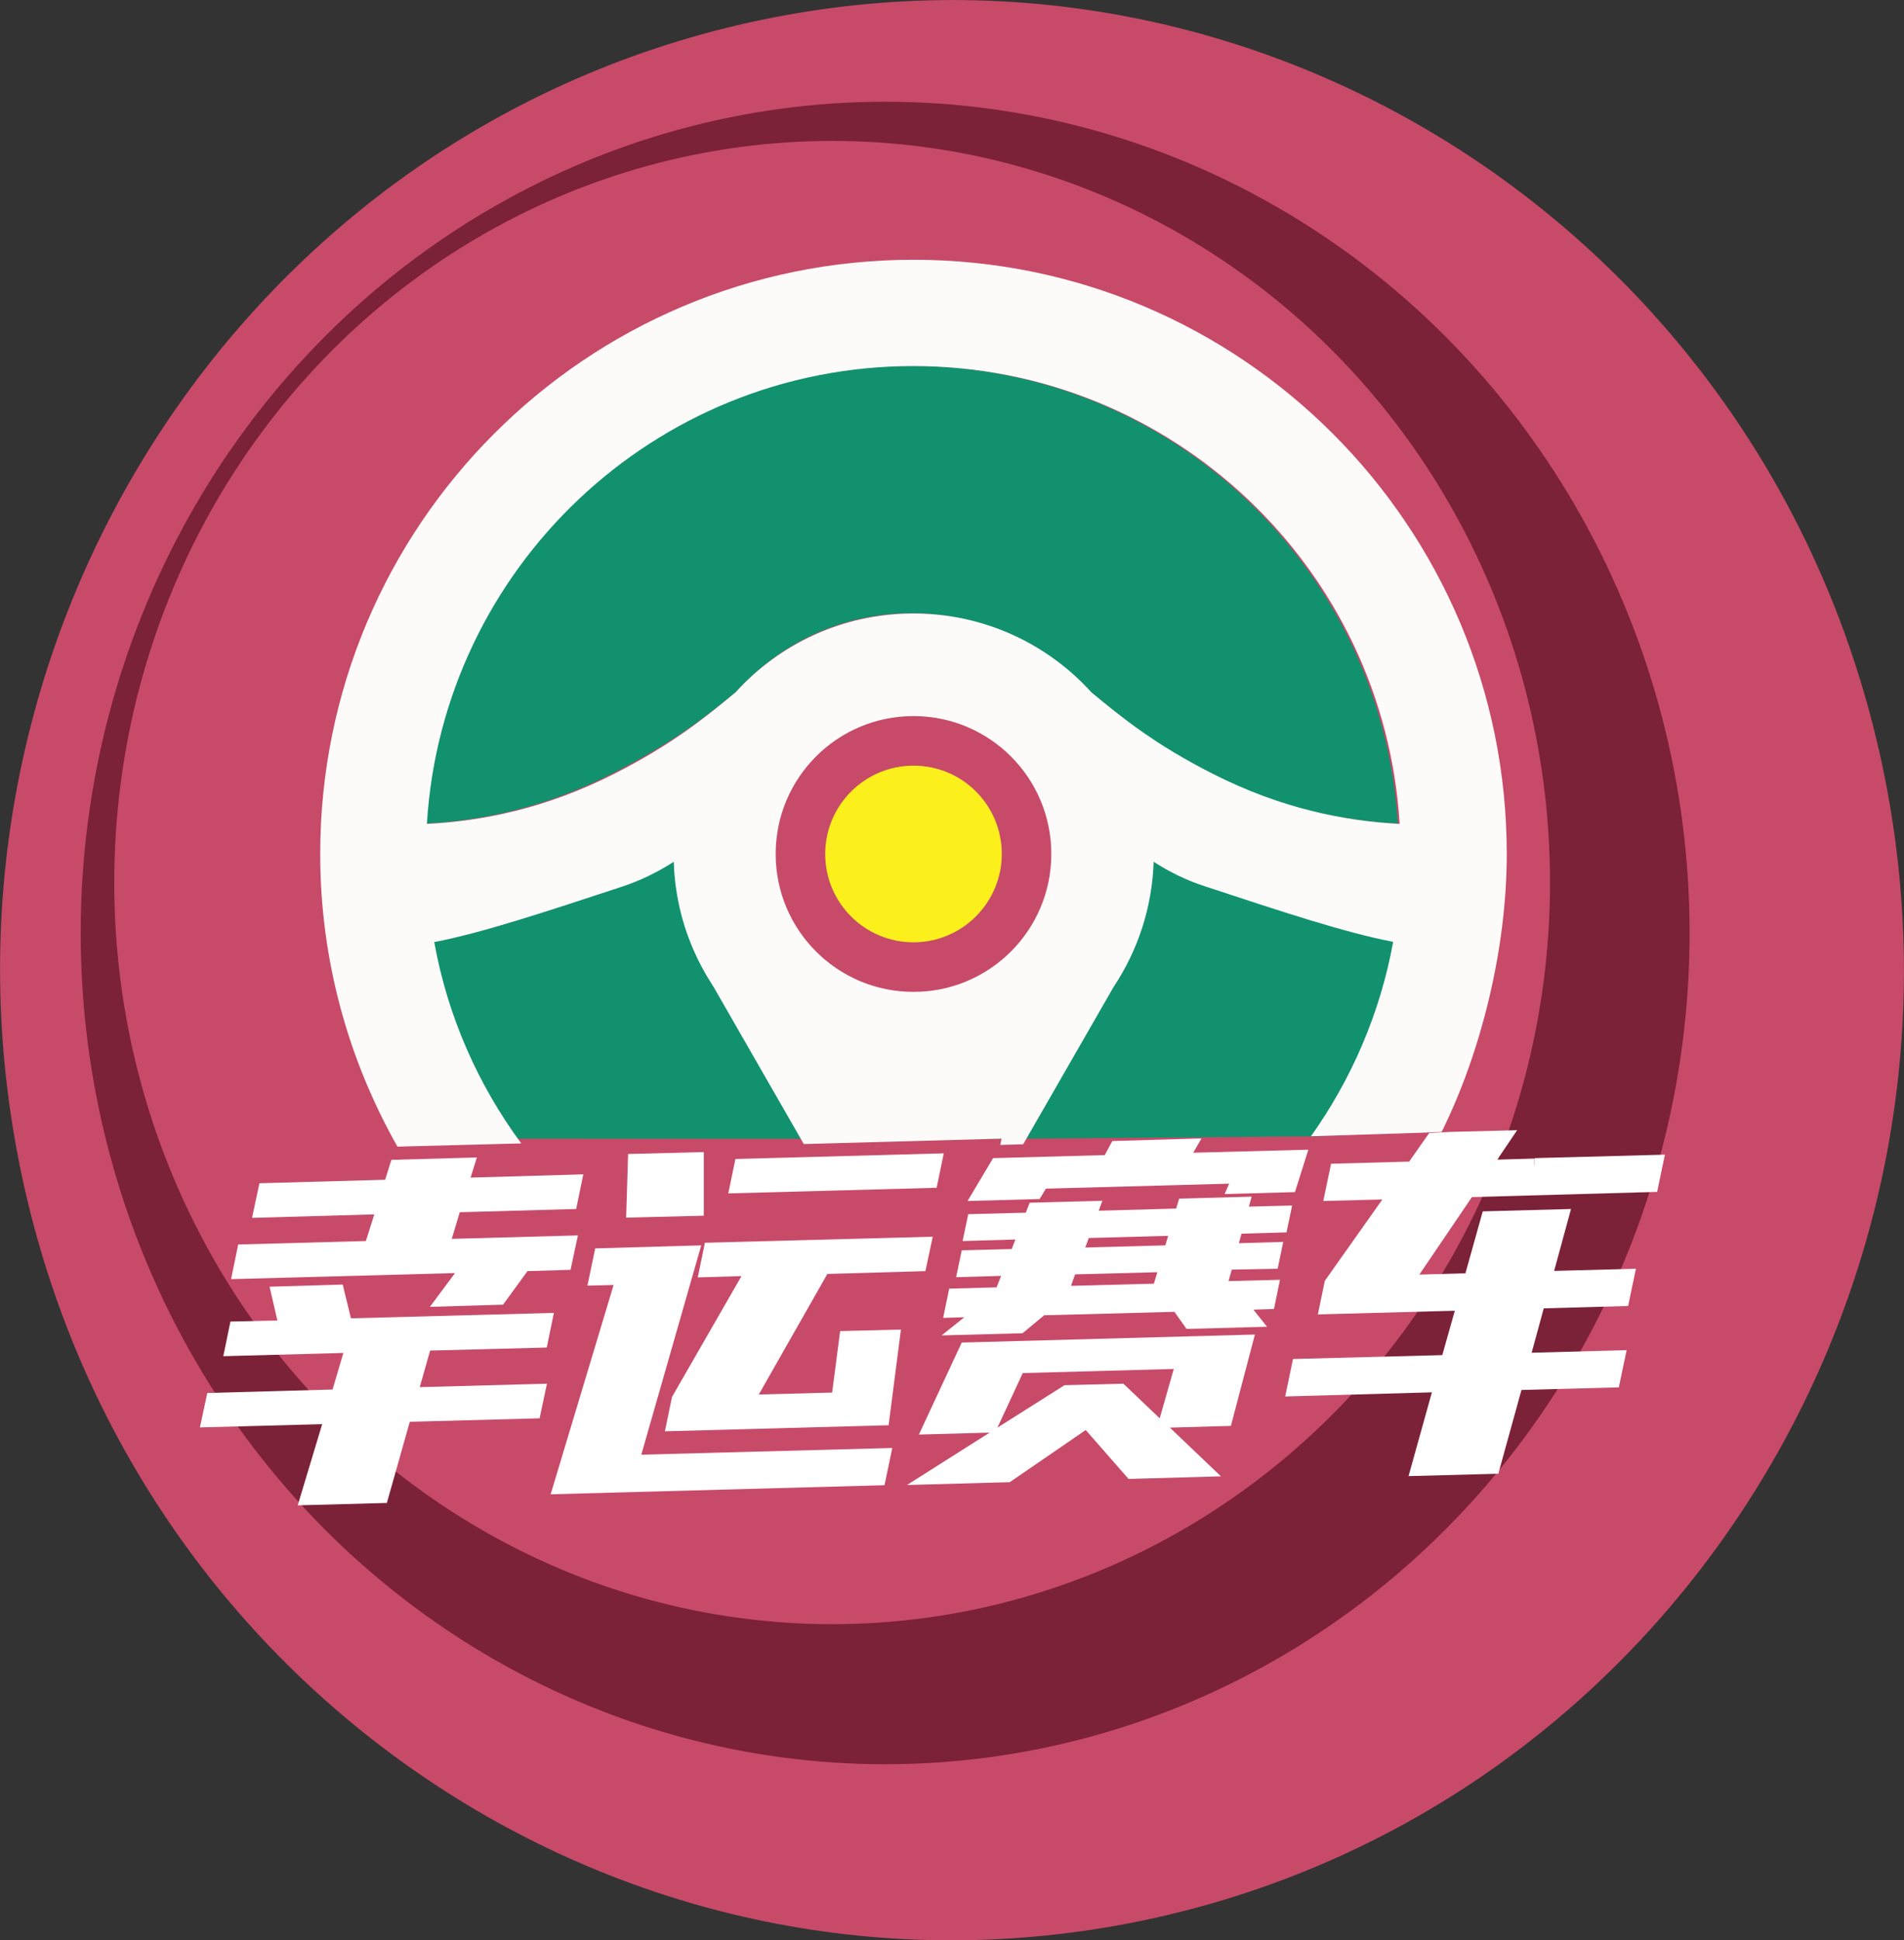 <?xml version="1.0" encoding="utf-8"?>
<!-- Generator: Adobe Illustrator 21.1.0, SVG Export Plug-In . SVG Version: 6.00 Build 0)  -->
<svg version="1.1" id="图层_1" xmlns="http://www.w3.org/2000/svg" xmlns:xlink="http://www.w3.org/1999/xlink" x="0px" y="0px"
	 viewBox="0 0 880 896.3" style="enable-background:new 0 0 880 896.3;" xml:space="preserve">
<rect x="0" y="0" width="880" height="896.3" fill="#333333" stroke="none"/>
<style type="text/css">
	.st0{fill:#C84A69;}
	.st1{fill:#7B2138;}
	.st2{fill:#FCF01C;}
	.st3{fill:#FFFFFF;}
	.st4{fill:none;}
	.st5{fill:#12916E;}
	.st6{fill:#FCFBFA;}
</style>
<path class="st0" d="M533.7,886C771,833.3,921.5,594.6,869.8,352.8S583.7-42.3,346.3,10.4S-41.5,301.8,10.2,543.6
	S296.3,938.6,533.7,886z"/>
<ellipse class="st1" cx="409.1" cy="431" rx="371.8" ry="384"/>
<ellipse class="st0" cx="384.6" cy="407.7" rx="331.8" ry="342.6"/>
<path class="st2" d="M422.2,353.7c-22.5,0-40.8,18.3-40.8,40.8c0,22.6,18.3,40.8,40.8,40.8c22.5,0,40.8-18.3,40.8-40.8
	C463,371.9,444.8,353.7,422.2,353.7z"/>
<polygon class="st3" points="198.8,623.9 252.7,622.5 256,606.5 162.2,609 158.4,593.4 124.6,594.4 128.2,610 106.5,610.5 
	103.2,626.5 158.7,625 153.7,641.9 95.8,643.5 92.4,659.4 148.9,657.9 137.6,695.4 178.8,694.3 189.4,656.8 249.4,655.2 
	252.8,639.2 194,640.8 "/>
<polygon class="st3" points="198.7,603.7 232.5,602.7 243.8,587.2 263.7,586.6 267.1,570.7 208.8,572.3 212.5,560 266.3,558.5 
	269.6,542.5 217.5,544 220.4,534.7 180.9,535.8 178,545 119.9,546.6 116.5,562.6 173,561 169.1,573.3 110.1,574.9 106.8,590.9 
	210.3,588.1 "/>
<polygon class="st3" points="384.6,643.3 350.7,644.2 382.4,588.5 427.7,587.2 431.1,571.3 325.8,574.1 322.5,590.1 342.7,589.5 
	310.6,645.3 307.3,661.2 410.7,658.4 416.4,614.2 388.3,614.9 "/>
<polygon class="st3" points="325.3,532.2 290.3,533.1 289.4,562.5 325.3,561.6 "/>
<polygon class="st3" points="324.1,575.3 275.1,576.7 271.5,593.9 283.6,593.6 254.5,690.3 408.8,686.1 412.4,668.9 296.4,672 "/>
<polygon class="st3" points="436.2,532.8 339.9,535.4 336.6,551.3 432.9,548.7 "/>
<polygon class="st3" points="514.1,527.1 510.6,533.6 459,535 447.2,554.8 480.5,553.9 483.4,549.1 568.1,546.8 566,551.6 
	598.5,550.7 604.7,531.1 551.5,532.5 555.3,525.9 "/>
<path class="st3" d="M424.7,662.7l32.7-0.9L419.2,686l47.5-1.3l35.1-24.1l19.8,22.6l42.7-1.2l-23.6-22.5l28.2-0.8l11.1-42.2
	l-135.5,3.7L424.7,662.7z M472.7,634.3l69.8-1.9l-6.5,22.8l-16.8-16l-27.2,0.7L461,659.5L472.7,634.3z"/>
<path class="st3" d="M590.5,586.1l2.6-12.4l-20.5,0.6l1.2-4.4l20.8-0.6l2.6-12.4l-20,0.5l1.3-4.6l-33.5,0.9l-1.4,4.6l-35.8,1
	l1.7-4.6l-33.6,0.9l-1.8,4.6l-26.6,0.7l-2.6,12.4l24.4-0.7l-1.7,4.4l-23.1,0.6l-2.6,12.4l20.8-0.6l-2.1,5.3l-21.9,0.6l-2.8,13.5
	l9.8-0.3l-10.5,8.4l37.4-1l10-8.3l60.2-1.6l5.6,7.9l37.2-1l-6.3-7.9l9.5-0.3l2.8-13.5l-23.8,0.6l1.5-5.3L590.5,586.1z M533.3,593
	l-38.3,1l1.9-5.3l38-1L533.3,593z M538.6,575.3l-37,1l1.6-4.4l36.7-1L538.6,575.3z"/>
<path class="st4" d="M422.2,169c-119.7,0-217.6,93.5-224.8,211.5c25.7-1.3,55.1-7.2,86.3-23c26.7-13.5,41.8-25.7,56.4-37.8
	c20.3-22.4,49.6-36.4,82.2-36.4c32.6,0,61.9,14,82.2,36.4c14.6,12.1,29.7,24.3,56.4,37.8c31.2,15.8,60.5,21.7,86.3,23
	C639.9,262.5,542,169,422.2,169z"/>
<path class="st4" d="M422.2,330.8c-35.2,0-63.7,28.5-63.7,63.7c0,35.2,28.5,63.7,63.7,63.7c35.2,0,63.7-28.5,63.7-63.7
	C485.9,359.3,457.4,330.8,422.2,330.8z"/>
<g>
	<path class="st5" d="M421.2,169c-119.7,0-217.6,93.5-224.8,211.5c25.7-1.3,55.1-7.2,86.3-23c26.7-13.5,42.8-25.7,57.4-37.8
		c20.3-22.4,48.6-36.4,81.1-36.4c32.6,0,61.9,14,82.2,36.4c14.6,12.1,29.7,24.3,56.4,37.8c31.2,15.8,60.5,21.7,86.3,23
		C638.8,262.5,540.9,169,421.2,169z"/>
	<path class="st5" d="M317.5,385.7l-129.3,30l38.3,110.3l236.4,0.1l148.9-1.2l52.7-89.5l-122-64.7L495.8,431
		c0,0,12.2,60.6-48.5,56.6s-96.7-79.9-96.7-79.9L317.5,385.7z"/>
</g>
<path class="st6" d="M666.3,522.9L666.3,522.9c18.3-36.9,30.1-84.6,30.1-128.4c0-151.6-122.8-274.5-274.2-274.5
	C270.8,120,148,242.9,148,394.5c0,49.2,13.1,95.3,35.7,135.2l57.2-1.5c-19.9-27-34-58.6-40.2-93c22.3-4.3,50.6-13.7,87.1-25.7
	c8.4-2.8,16.3-6.7,23.6-11.4c0.5,16.3,4.5,31.6,11.3,45.4l0,0c2.1,4.3,4.5,8.4,7.1,12.4l41.7,72.6l91.4-2.5l-0.6,2.9l10.6-0.3
	l41.8-72.7c11.1-16.7,17.8-36.5,18.5-57.8c7.3,4.7,15.2,8.6,23.6,11.3c36.4,12,64.8,21.4,87.1,25.7c-6,33-19.3,63.5-38,89.8
	l50.3-1.6l0,0L666.3,522.9z M422.2,458.2c-35.2,0-63.7-28.5-63.7-63.7c0-35.2,28.5-63.7,63.7-63.7c35.2,0,63.7,28.5,63.7,63.7
	C485.9,429.7,457.4,458.2,422.2,458.2z M560.8,357.6c-26.7-13.5-41.8-25.7-56.4-37.8c-20.3-22.4-49.6-36.4-82.2-36.4
	c-32.6,0-61.9,14-82.2,36.4c-14.6,12.1-29.7,24.3-56.4,37.8c-31.2,15.8-60.5,21.7-86.3,23c7.2-118,105.1-211.5,224.8-211.5
	c119.7,0,217.6,93.5,224.8,211.5C621.3,379.3,592,373.4,560.8,357.6z"/>
<polygon class="st3" points="765.9,550.6 769.5,533.4 709.3,535 709.3,538.3 709.2,538.3 709.2,535.2 692,535.7 701.2,522.1 
	670,522.9 660.6,523.4 660.5,523.5 656.9,528.6 656.9,528.6 651.3,536.6 615.2,537.6 611.6,554.8 638.9,554.1 612.3,591.7 
	609.1,607.2 672.4,605.5 666.6,626 597.6,627.8 594,645.1 661.8,643.2 651,681.9 692.5,680.8 703.2,642.1 748.2,640.9 751.8,623.7 
	707.9,624.9 713.5,604.4 752.5,603.3 756.1,586.1 718.3,587.1 726.1,558.5 685.3,559.6 677.3,588.2 656,588.8 680.3,553 "/>
</svg>

